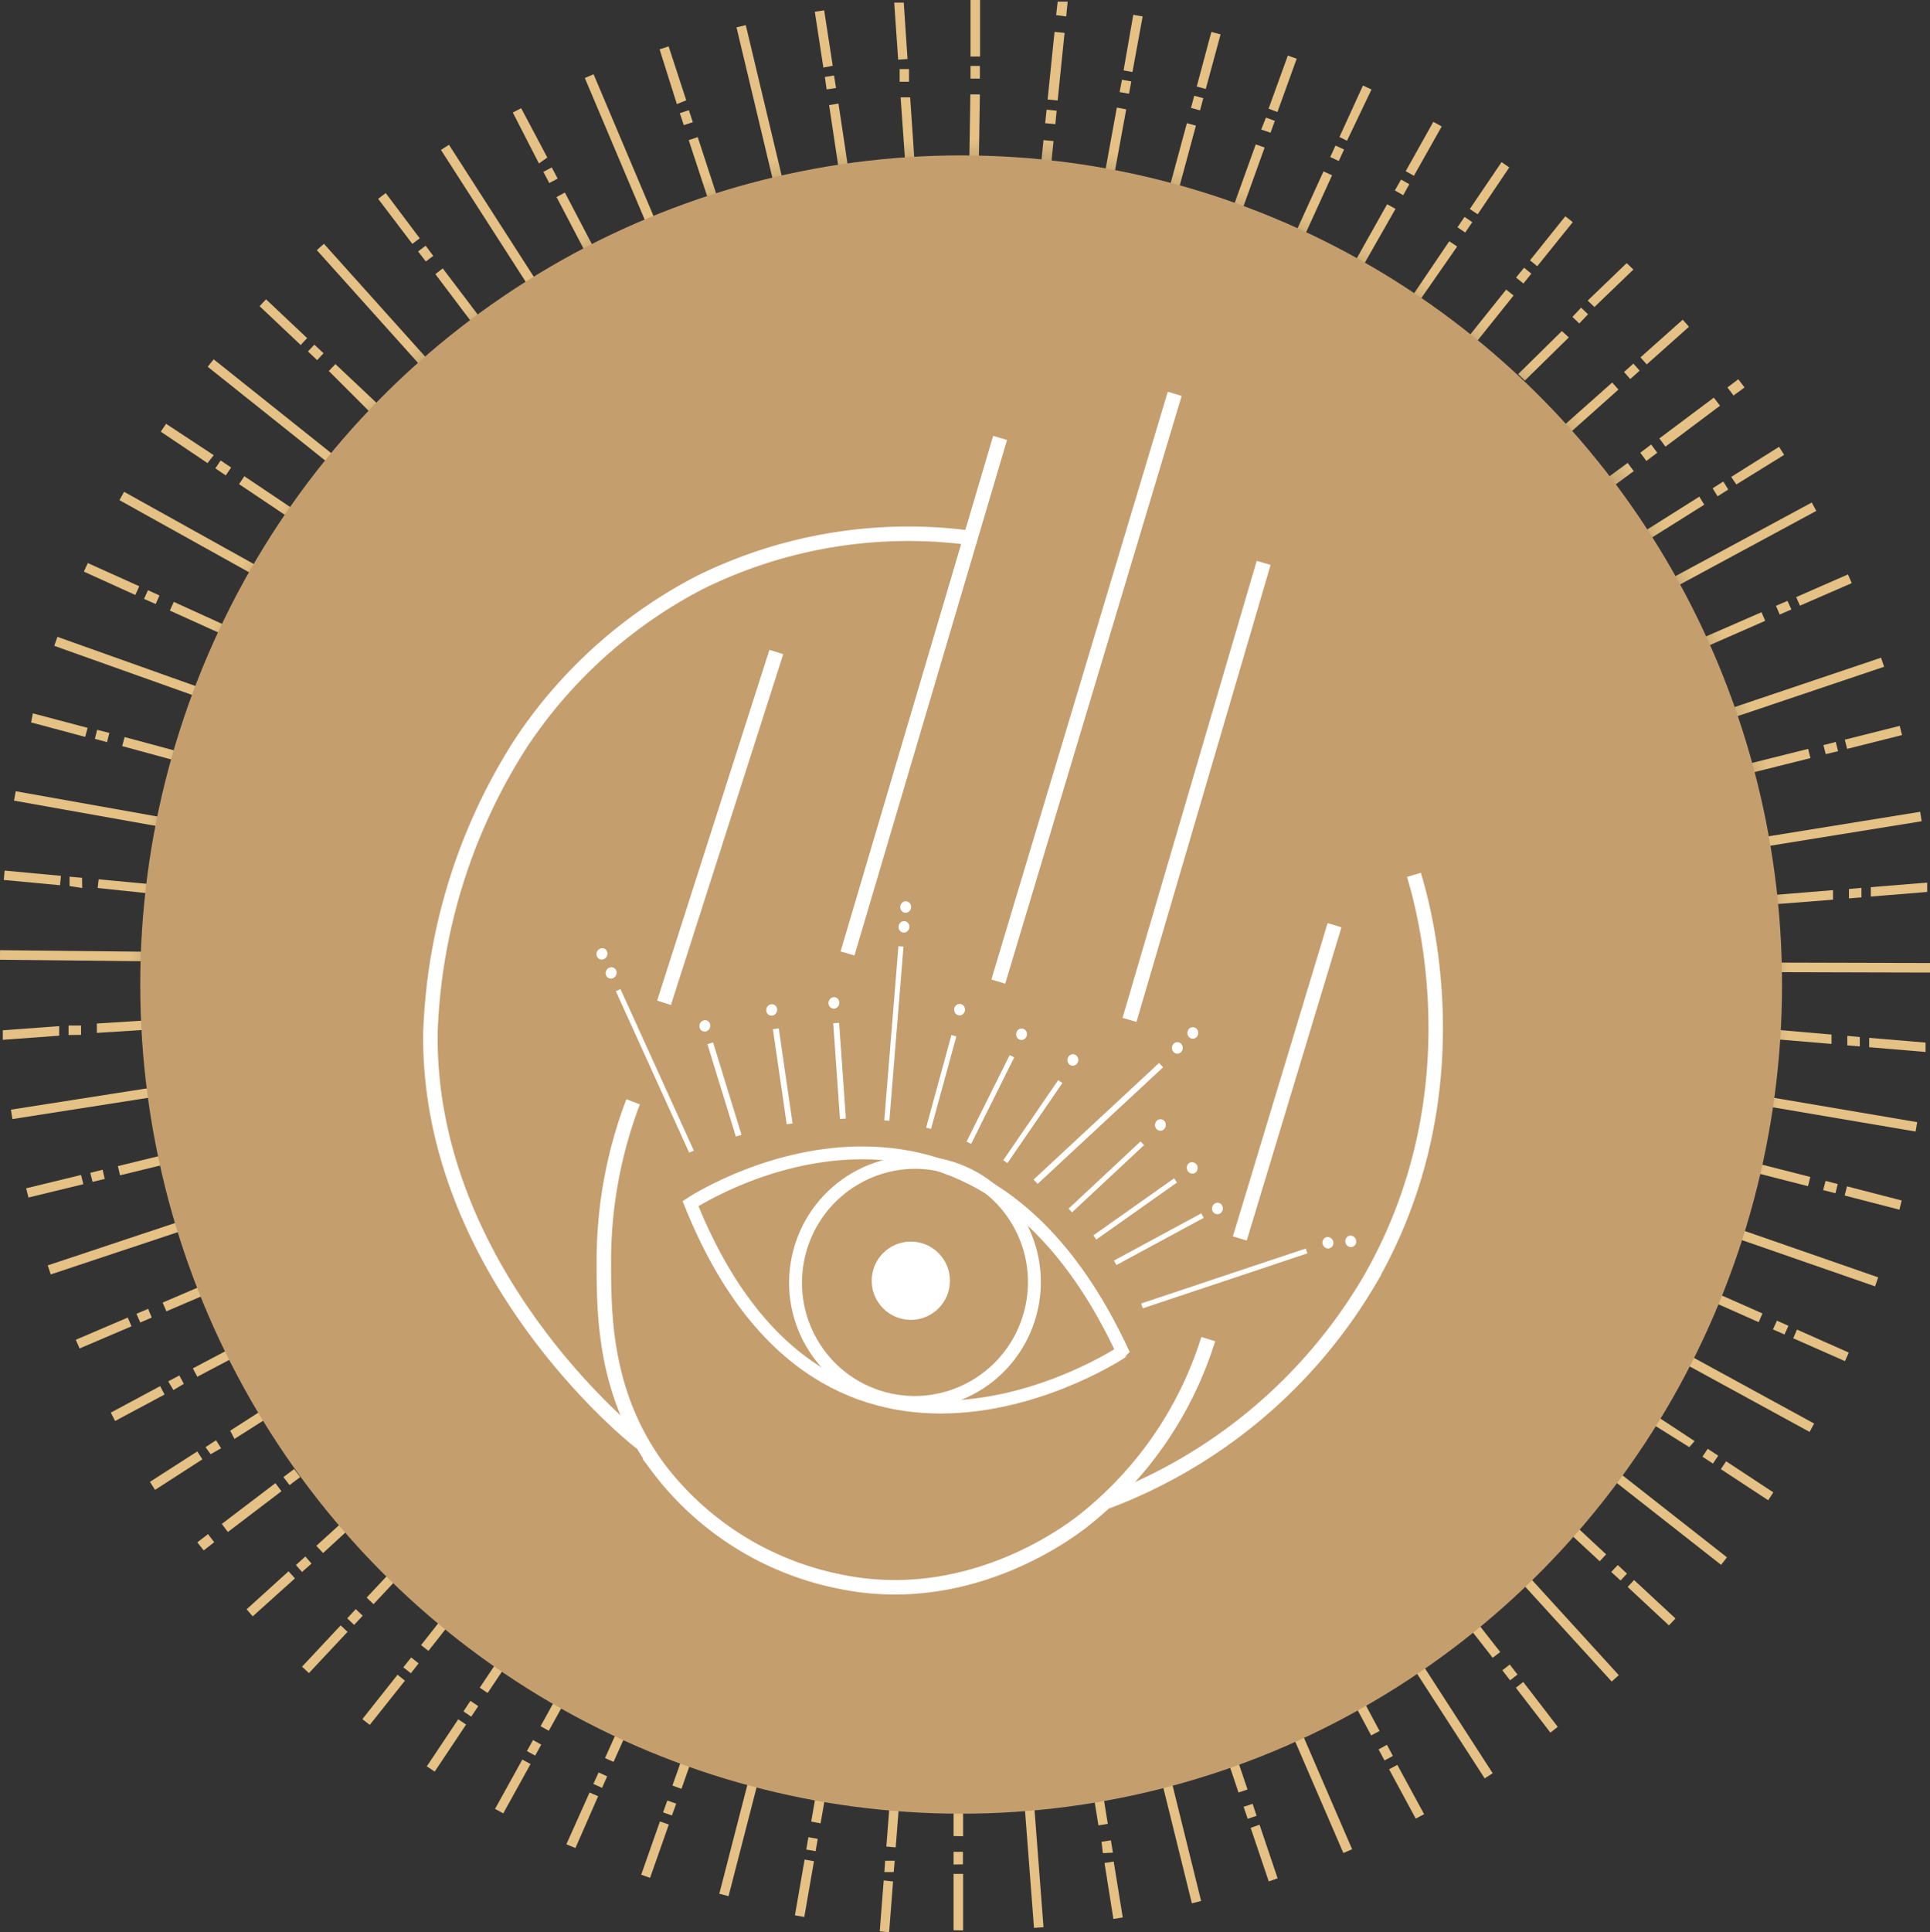 <svg xmlns="http://www.w3.org/2000/svg" xmlns:xlink="http://www.w3.org/1999/xlink" viewBox="0 0 117.39 117.5"><rect x="0" y="0" width="117.39" height="117.5" fill="#333333" stroke="none"/><defs><style>.cls-1{fill:url(#radial-gradient);}.cls-2{fill:url(#radial-gradient-2);}.cls-3{fill:url(#radial-gradient-3);}.cls-4{fill:url(#radial-gradient-4);}.cls-5{fill:url(#radial-gradient-5);}.cls-6{fill:url(#radial-gradient-6);}.cls-7{fill:url(#radial-gradient-7);}.cls-8{fill:url(#radial-gradient-8);}.cls-9{fill:url(#radial-gradient-9);}.cls-10{fill:url(#radial-gradient-10);}.cls-11{fill:url(#radial-gradient-11);}.cls-12{fill:url(#radial-gradient-12);}.cls-13{fill:url(#radial-gradient-13);}.cls-14{fill:url(#radial-gradient-14);}.cls-15{fill:url(#radial-gradient-15);}.cls-16{fill:url(#radial-gradient-16);}.cls-17{fill:url(#radial-gradient-17);}.cls-18{fill:url(#radial-gradient-18);}.cls-19{fill:url(#radial-gradient-19);}.cls-20{fill:url(#radial-gradient-20);}.cls-21{fill:url(#radial-gradient-21);}.cls-22{fill:url(#radial-gradient-22);}.cls-23{fill:url(#radial-gradient-23);}.cls-24{fill:url(#radial-gradient-24);}.cls-25{fill:url(#radial-gradient-25);}.cls-26{fill:url(#radial-gradient-26);}.cls-27{fill:url(#radial-gradient-27);}.cls-28{fill:url(#radial-gradient-28);}.cls-29{fill:url(#radial-gradient-29);}.cls-30{fill:url(#radial-gradient-30);}.cls-31{fill:url(#radial-gradient-31);}.cls-32{fill:url(#radial-gradient-32);}.cls-33{fill:url(#radial-gradient-33);}.cls-34{fill:url(#radial-gradient-34);}.cls-35{fill:url(#radial-gradient-35);}.cls-36{fill:url(#radial-gradient-36);}.cls-37{fill:url(#radial-gradient-37);}.cls-38{fill:url(#radial-gradient-38);}.cls-39{fill:url(#radial-gradient-39);}.cls-40{fill:url(#radial-gradient-40);}.cls-41{fill:url(#radial-gradient-41);}.cls-42{fill:url(#radial-gradient-42);}.cls-43{fill:url(#radial-gradient-43);}.cls-44{fill:url(#radial-gradient-44);}.cls-45{fill:url(#radial-gradient-45);}.cls-46{fill:url(#radial-gradient-46);}.cls-47{fill:url(#radial-gradient-47);}.cls-48{fill:url(#radial-gradient-48);}.cls-49{fill:url(#radial-gradient-49);}.cls-50{fill:url(#radial-gradient-50);}.cls-51{fill:url(#radial-gradient-51);}.cls-52{fill:url(#radial-gradient-52);}.cls-53{fill:url(#radial-gradient-53);}.cls-54{fill:url(#radial-gradient-54);}.cls-55{fill:url(#radial-gradient-55);}.cls-56{fill:url(#radial-gradient-56);}.cls-57{fill:url(#radial-gradient-57);}.cls-58{fill:url(#radial-gradient-58);}.cls-59{fill:url(#radial-gradient-59);}.cls-60{fill:url(#radial-gradient-60);}.cls-61{fill:url(#radial-gradient-61);}.cls-62{fill:url(#radial-gradient-62);}.cls-63{fill:url(#radial-gradient-63);}.cls-64{fill:url(#radial-gradient-64);}.cls-65{fill:url(#radial-gradient-65);}.cls-66{fill:url(#radial-gradient-66);}.cls-67{fill:url(#radial-gradient-67);}.cls-68{fill:url(#radial-gradient-68);}.cls-69{fill:url(#radial-gradient-69);}.cls-70{fill:url(#radial-gradient-70);}.cls-71{fill:url(#radial-gradient-71);}.cls-72{fill:url(#radial-gradient-72);}.cls-73{fill:url(#radial-gradient-73);}.cls-74{fill:url(#radial-gradient-74);}.cls-75{fill:url(#radial-gradient-75);}.cls-76{fill:url(#radial-gradient-76);}.cls-77{fill:#c59e6e;}.cls-78,.cls-79{fill:none;}.cls-78,.cls-79,.cls-80,.cls-81,.cls-83,.cls-84{stroke:#fff;stroke-miterlimit:10;}.cls-78{stroke-width:0.88px;}.cls-79{stroke-width:0.78px;}.cls-80,.cls-82{fill:#fff;}.cls-80,.cls-83{stroke-width:0.36px;}.cls-81{fill:#cd983f;}.cls-81,.cls-84{stroke-width:0.31px;}</style><radialGradient id="radial-gradient" cx="46.78" cy="370.65" r="20.95" gradientTransform="translate(379.69 273.79) rotate(135)" gradientUnits="userSpaceOnUse"><stop offset="0" stop-color="#141414"/><stop offset="0.16" stop-color="#171716"/><stop offset="0.3" stop-color="#22201c"/><stop offset="0.43" stop-color="#342e25"/><stop offset="0.56" stop-color="#4d4333"/><stop offset="0.69" stop-color="#6e5e44"/><stop offset="0.81" stop-color="#967f5a"/><stop offset="0.93" stop-color="#c4a673"/><stop offset="1" stop-color="#e5c185"/></radialGradient><radialGradient id="radial-gradient-2" cx="76.31" cy="35.22" r="20.95" gradientTransform="translate(36.51 -21.29) rotate(29.5)" xlink:href="#radial-gradient"/><radialGradient id="radial-gradient-3" cx="378.42" cy="279.69" r="20.95" gradientTransform="translate(544.42 -58.9) rotate(130.25)" xlink:href="#radial-gradient"/><radialGradient id="radial-gradient-4" cx="79.94" cy="38.45" r="20.95" gradientTransform="translate(36.51 -21.29) rotate(29.5)" xlink:href="#radial-gradient"/><radialGradient id="radial-gradient-5" cx="1008.65" cy="19.4" r="20.95" gradientTransform="matrix(-0.65, 0.76, -0.76, -0.65, 754.41, -703.16)" xlink:href="#radial-gradient"/><radialGradient id="radial-gradient-6" cx="82.99" cy="42.24" r="20.94" gradientTransform="translate(36.51 -21.29) rotate(29.5)" xlink:href="#radial-gradient"/><radialGradient id="radial-gradient-7" cx="1586.88" cy="-340.94" r="20.95" gradientTransform="translate(1519.57 823.79) rotate(-139.75)" xlink:href="#radial-gradient"/><radialGradient id="radial-gradient-8" cx="85.37" cy="46.47" r="20.91" gradientTransform="translate(36.51 -21.29) rotate(29.5)" xlink:href="#radial-gradient"/><radialGradient id="radial-gradient-9" cx="2099.27" cy="-792.34" r="20.95" gradientTransform="translate(2201.69 815.53) rotate(-139.74)" xlink:href="#radial-gradient"/><radialGradient id="radial-gradient-10" cx="87.02" cy="51.04" r="20.85" gradientTransform="translate(36.51 -21.29) rotate(29.5)" xlink:href="#radial-gradient"/><radialGradient id="radial-gradient-11" cx="2528.46" cy="-1321.87" r="20.95" gradientTransform="matrix(-0.76, -0.65, 0.65, -0.76, 2870.5, 692.9)" xlink:href="#radial-gradient"/><radialGradient id="radial-gradient-12" cx="87.9" cy="55.82" r="20.79" gradientTransform="translate(36.51 -21.29) rotate(29.5)" xlink:href="#radial-gradient"/><radialGradient id="radial-gradient-13" cx="2864.85" cy="-1914.25" r="20.95" gradientTransform="translate(3508.03 462.54) rotate(-139.75)" xlink:href="#radial-gradient"/><radialGradient id="radial-gradient-14" cx="87.97" cy="60.68" r="20.78" gradientTransform="translate(36.51 -21.29) rotate(29.5)" xlink:href="#radial-gradient"/><radialGradient id="radial-gradient-15" cx="3099.17" cy="-2553.98" r="20.95" gradientTransform="translate(4097.46 129.91) rotate(-139.75)" xlink:href="#radial-gradient"/><radialGradient id="radial-gradient-16" cx="87.24" cy="65.49" r="20.84" gradientTransform="translate(36.51 -21.29) rotate(29.5)" xlink:href="#radial-gradient"/><radialGradient id="radial-gradient-17" cx="3225.39" cy="-3224.83" r="20.95" gradientTransform="matrix(-0.76, -0.65, 0.65, -0.76, 4623.87, -296.68)" xlink:href="#radial-gradient"/><radialGradient id="radial-gradient-18" cx="85.73" cy="70.1" r="20.9" gradientTransform="translate(36.51 -21.29) rotate(29.5)" xlink:href="#radial-gradient"/><radialGradient id="radial-gradient-19" cx="3238.65" cy="-3906.21" r="20.95" gradientTransform="translate(5070.32 -805.24) rotate(-139.75)" xlink:href="#radial-gradient"/><radialGradient id="radial-gradient-20" cx="83.47" cy="74.41" r="20.94" gradientTransform="translate(36.51 -21.29) rotate(29.5)" xlink:href="#radial-gradient"/><radialGradient id="radial-gradient-21" cx="3139.19" cy="-4580.26" r="20.95" gradientTransform="translate(5425.5 -1381.78) rotate(-139.75)" xlink:href="#radial-gradient"/><radialGradient id="radial-gradient-22" cx="80.54" cy="78.28" r="20.95" gradientTransform="translate(36.51 -21.29) rotate(29.5)" xlink:href="#radial-gradient"/><radialGradient id="radial-gradient-23" cx="2929.42" cy="-5229.15" r="20.95" gradientTransform="matrix(-0.76, -0.65, 0.65, -0.76, 5680.16, -2011.09)" xlink:href="#radial-gradient"/><radialGradient id="radial-gradient-24" cx="77.01" cy="81.62" r="20.95" gradientTransform="translate(36.51 -21.29) rotate(29.5)" xlink:href="#radial-gradient"/><radialGradient id="radial-gradient-25" cx="2615.81" cy="-5834.45" r="20.95" gradientTransform="translate(5827.04 -2674.96) rotate(-139.75)" xlink:href="#radial-gradient"/><radialGradient id="radial-gradient-26" cx="72.97" cy="84.33" r="20.93" gradientTransform="translate(36.51 -21.29) rotate(29.5)" xlink:href="#radial-gradient"/><radialGradient id="radial-gradient-27" cx="68.55" cy="86.33" r="20.88" gradientTransform="translate(36.51 -21.29) rotate(29.5)" xlink:href="#radial-gradient"/><radialGradient id="radial-gradient-28" cx="1712.32" cy="-6850.92" r="20.95" gradientTransform="matrix(0.65, -0.76, 0.76, 0.65, 4173.79, 5820.96)" xlink:href="#radial-gradient"/><radialGradient id="radial-gradient-29" cx="63.85" cy="87.58" r="20.82" gradientTransform="translate(36.51 -21.29) rotate(29.5)" xlink:href="#radial-gradient"/><radialGradient id="radial-gradient-30" cx="61.44" cy="87.91" r="20.79" gradientTransform="translate(36.51 -21.29) rotate(29.5)" xlink:href="#radial-gradient"/><radialGradient id="radial-gradient-31" cx="59.01" cy="88.04" r="20.76" gradientTransform="translate(36.51 -21.29) rotate(29.5)" xlink:href="#radial-gradient"/><radialGradient id="radial-gradient-32" cx="56.58" cy="87.96" r="20.78" gradientTransform="translate(36.51 -21.29) rotate(29.5)" xlink:href="#radial-gradient"/><radialGradient id="radial-gradient-33" cx="54.17" cy="87.69" r="20.81" gradientTransform="translate(36.51 -21.29) rotate(29.5)" xlink:href="#radial-gradient"/><radialGradient id="radial-gradient-34" cx="51.78" cy="87.21" r="20.85" gradientTransform="translate(36.51 -21.29) rotate(29.5)" xlink:href="#radial-gradient"/><radialGradient id="radial-gradient-35" cx="49.44" cy="86.55" r="20.87" gradientTransform="translate(36.51 -21.29) rotate(29.5)" xlink:href="#radial-gradient"/><radialGradient id="radial-gradient-36" cx="-68.16" cy="99.33" r="19.48" gradientTransform="matrix(0.93, 0.53, -0.53, 0.93, 151.3, 20.17)" xlink:href="#radial-gradient"/><radialGradient id="radial-gradient-37" cx="44.97" cy="84.64" r="20.92" gradientTransform="translate(36.51 -21.29) rotate(29.5)" xlink:href="#radial-gradient"/><radialGradient id="radial-gradient-38" cx="42.87" cy="83.41" r="20.94" gradientTransform="translate(36.51 -21.29) rotate(29.5)" xlink:href="#radial-gradient"/><radialGradient id="radial-gradient-39" cx="40.88" cy="82.02" r="20.95" gradientTransform="translate(36.51 -21.29) rotate(29.5)" xlink:href="#radial-gradient"/><radialGradient id="radial-gradient-40" cx="-2151.71" cy="-7558.07" r="20.95" gradientTransform="translate(7189.1 3310.13) rotate(-49.74)" xlink:href="#radial-gradient"/><radialGradient id="radial-gradient-41" cx="37.28" cy="78.76" r="20.95" gradientTransform="translate(36.51 -21.29) rotate(29.5)" xlink:href="#radial-gradient"/><radialGradient id="radial-gradient-42" cx="-2780.1" cy="-7293.46" r="20.95" gradientTransform="matrix(0.65, -0.76, 0.76, 0.65, 7392.79, 2653.86)" xlink:href="#radial-gradient"/><radialGradient id="radial-gradient-43" cx="34.26" cy="74.95" r="20.94" gradientTransform="translate(36.51 -21.29) rotate(29.5)" xlink:href="#radial-gradient"/><radialGradient id="radial-gradient-44" cx="-3355.83" cy="-6927.8" r="20.95" gradientTransform="translate(-1883.54 7514.38) rotate(40.23)" xlink:href="#radial-gradient"/><radialGradient id="radial-gradient-45" cx="31.91" cy="70.7" r="20.9" gradientTransform="translate(36.51 -21.29) rotate(29.5)" xlink:href="#radial-gradient"/><radialGradient id="radial-gradient-46" cx="-3863.68" cy="-6472.95" r="20.95" gradientTransform="translate(-1202.24 7490.39) rotate(40.24)" xlink:href="#radial-gradient"/><radialGradient id="radial-gradient-47" cx="30.3" cy="66.12" r="20.85" gradientTransform="translate(36.51 -21.29) rotate(29.5)" xlink:href="#radial-gradient"/><radialGradient id="radial-gradient-48" cx="-4289.7" cy="-5940.28" r="20.95" gradientTransform="matrix(0.76, 0.65, -0.65, 0.76, -532.04, 7354.41)" xlink:href="#radial-gradient"/><radialGradient id="radial-gradient-49" cx="29.46" cy="61.33" r="20.79" gradientTransform="translate(36.51 -21.29) rotate(29.5)" xlink:href="#radial-gradient"/><radialGradient id="radial-gradient-50" cx="-4621.67" cy="-5344.92" r="20.95" gradientTransform="translate(106.44 7110.07) rotate(40.25)" xlink:href="#radial-gradient"/><radialGradient id="radial-gradient-51" cx="29.43" cy="56.47" r="20.78" gradientTransform="translate(36.51 -21.29) rotate(29.5)" xlink:href="#radial-gradient"/><radialGradient id="radial-gradient-52" cx="-4850.5" cy="-4702.68" r="20.95" gradientTransform="matrix(0.76, 0.65, -0.65, 0.76, 699.07, 6763.42)" xlink:href="#radial-gradient"/><radialGradient id="radial-gradient-53" cx="30.19" cy="51.67" r="20.85" gradientTransform="translate(36.51 -21.29) rotate(29.5)" xlink:href="#radial-gradient"/><radialGradient id="radial-gradient-54" cx="-4970.65" cy="-4031.45" r="20.95" gradientTransform="translate(1227.84 6325.24) rotate(40.25)" xlink:href="#radial-gradient"/><radialGradient id="radial-gradient-55" cx="31.74" cy="47.07" r="20.9" gradientTransform="translate(36.51 -21.29) rotate(29.5)" xlink:href="#radial-gradient"/><radialGradient id="radial-gradient-56" cx="-4978.34" cy="-3350.11" r="20.95" gradientTransform="matrix(0.76, 0.65, -0.65, 0.76, 1677.7, 5807.59)" xlink:href="#radial-gradient"/><radialGradient id="radial-gradient-57" cx="34.03" cy="42.78" r="20.94" gradientTransform="translate(36.51 -21.29) rotate(29.5)" xlink:href="#radial-gradient"/><radialGradient id="radial-gradient-58" cx="-4873.42" cy="-2675.81" r="20.95" gradientTransform="matrix(0.76, 0.65, -0.65, 0.76, 2037.71, 5222.54)" xlink:href="#radial-gradient"/><radialGradient id="radial-gradient-59" cx="36.99" cy="38.93" r="20.95" gradientTransform="translate(36.51 -21.29) rotate(29.5)" xlink:href="#radial-gradient"/><radialGradient id="radial-gradient-60" cx="-4658.77" cy="-2028.96" r="20.95" gradientTransform="translate(2296.42 4588.86) rotate(40.25)" xlink:href="#radial-gradient"/><radialGradient id="radial-gradient-61" cx="40.55" cy="35.62" r="20.95" gradientTransform="translate(36.51 -21.29) rotate(29.5)" xlink:href="#radial-gradient"/><radialGradient id="radial-gradient-62" cx="42.53" cy="34.2" r="20.94" gradientTransform="translate(36.51 -21.29) rotate(29.5)" xlink:href="#radial-gradient"/><radialGradient id="radial-gradient-63" cx="44.61" cy="32.94" r="20.92" gradientTransform="translate(36.51 -21.29) rotate(29.5)" xlink:href="#radial-gradient"/><radialGradient id="radial-gradient-64" cx="-58.51" cy="51.7" r="19.48" gradientTransform="matrix(0.93, 0.53, -0.53, 0.94, 143.43, 11.62)" xlink:href="#radial-gradient"/><radialGradient id="radial-gradient-65" cx="49.05" cy="30.97" r="20.88" gradientTransform="translate(36.51 -21.29) rotate(29.5)" xlink:href="#radial-gradient"/><radialGradient id="radial-gradient-66" cx="51.38" cy="30.27" r="20.85" gradientTransform="translate(36.51 -21.29) rotate(29.5)" xlink:href="#radial-gradient"/><radialGradient id="radial-gradient-67" cx="53.76" cy="29.76" r="20.82" gradientTransform="translate(36.51 -21.29) rotate(29.5)" xlink:href="#radial-gradient"/><radialGradient id="radial-gradient-68" cx="56.17" cy="29.45" r="20.79" gradientTransform="translate(36.51 -21.29) rotate(29.5)" xlink:href="#radial-gradient"/><radialGradient id="radial-gradient-69" cx="58.6" cy="29.34" r="20.75" gradientTransform="translate(36.51 -21.29) rotate(29.5)" xlink:href="#radial-gradient"/><radialGradient id="radial-gradient-70" cx="61.03" cy="29.44" r="20.78" gradientTransform="translate(36.51 -21.29) rotate(29.5)" xlink:href="#radial-gradient"/><radialGradient id="radial-gradient-71" cx="63.44" cy="29.73" r="20.82" gradientTransform="translate(36.51 -21.29) rotate(29.5)" xlink:href="#radial-gradient"/><radialGradient id="radial-gradient-72" cx="65.82" cy="30.22" r="20.85" gradientTransform="translate(36.51 -21.29) rotate(29.5)" xlink:href="#radial-gradient"/><radialGradient id="radial-gradient-73" cx="68.15" cy="30.91" r="20.88" gradientTransform="translate(36.51 -21.29) rotate(29.5)" xlink:href="#radial-gradient"/><radialGradient id="radial-gradient-74" cx="-61.52" cy="51.72" r="19.48" gradientTransform="matrix(0.94, 0.53, -0.53, 0.94, 167.84, 25.27)" xlink:href="#radial-gradient"/><radialGradient id="radial-gradient-75" cx="72.61" cy="32.86" r="20.92" gradientTransform="translate(36.51 -21.29) rotate(29.5)" xlink:href="#radial-gradient"/><radialGradient id="radial-gradient-76" cx="53.43" cy="673.21" r="20.79" gradientTransform="matrix(0.98, 0.18, -0.16, 0.88, 113.49, -514.06)" xlink:href="#radial-gradient"/></defs><title>next-btn</title><g id="Layer_2" data-name="Layer 2"><g id="หน้า7-เพศ_" data-name="หน้า7-เพศ?"><rect class="cls-1" x="55.17" y="44.47" width="58.69" height="0.58" transform="translate(-11.12 45.51) rotate(-28.36)"/><path class="cls-2" d="M58.81,59l-.23-.53,3.52-1.54.23.53ZM63.2,57,63,56.51l.71-.31.23.53Zm1.24-.54L64.21,56l3.51-1.54L68,55Zm4.39-1.92-.23-.53.7-.31.23.53ZM70.06,54l-.23-.53L73.35,52l.23.52Zm4.4-1.92-.23-.53.7-.31.23.53Zm1.23-.54-.23-.53L79,49.52l.23.53Zm4.39-1.92-.23-.53.71-.3.23.52Zm1.23-.54-.23-.52,3.52-1.54.23.53Zm4.4-1.92-.23-.52.7-.31.23.53Zm1.23-.53-.23-.53,3.51-1.54.24.53Zm4.39-1.93-.23-.52.71-.31.23.53Zm1.24-.53-.24-.53,3.52-1.54.23.53ZM97,42.29l-.23-.53.7-.31.23.53Zm1.23-.54L98,41.22l3.52-1.53.23.52Zm4.4-1.92-.23-.53.7-.31.23.53Zm1.23-.54-.23-.53,3.51-1.53.23.52Zm4.39-1.92-.23-.53.7-.3.24.52Zm1.23-.54-.23-.52,3.15-1.38.23.53Z"/><rect class="cls-3" x="57.12" y="48.92" width="58.69" height="0.58" transform="matrix(0.95, -0.32, 0.32, 0.95, -11.26, 30.58)"/><path class="cls-4" d="M58.76,59l-.14-.56,3.73-.93.14.56Zm4.66-1.17-.14-.56.74-.18.14.56Zm1.3-.32-.14-.56L68.3,56l.14.56Zm4.65-1.17-.14-.56.74-.19.15.56Zm1.3-.33-.14-.56,3.72-.93.14.55Zm4.66-1.17-.14-.56.74-.18.14.55Zm1.3-.33-.14-.55L80.21,53l.14.56Zm4.65-1.17-.14-.55.74-.19.14.56Zm1.3-.32-.14-.56,3.72-.94.14.56Zm4.65-1.17-.14-.56.75-.19.14.56Zm1.31-.33-.14-.56L92.12,50l.14.56Zm4.65-1.17-.14-.56.74-.18.14.55Zm1.3-.33-.14-.55,3.72-.94.14.56Zm4.65-1.16L99,48.27l.75-.19.14.56Zm1.31-.33-.14-.56L104,47l.14.55Zm4.65-1.17-.14-.56.74-.19.14.56Zm1.3-.33-.14-.56,3.72-.93.14.56Zm4.65-1.17-.14-.55.75-.19.14.56Zm1.3-.32-.14-.56,3.34-.84.14.56Z"/><rect class="cls-5" x="58.3" y="53.63" width="58.69" height="0.58" transform="matrix(0.99, -0.16, 0.16, 0.99, -7.61, 14.99)"/><path class="cls-6" d="M58.72,59l0-.57,3.83-.31,0,.57Zm4.78-.39,0-.57.77-.06,0,.57Zm1.34-.1,0-.58,3.83-.31,0,.58Zm4.78-.39-.05-.57.77-.06,0,.57ZM71,58l0-.57,3.83-.31,0,.57Zm4.78-.38,0-.58.77-.06,0,.58Zm1.34-.11,0-.57,3.83-.31,0,.57Zm4.78-.39,0-.57.77-.06,0,.57ZM83.2,57l0-.58L87,56.12l0,.58ZM88,56.62l0-.57L88.7,56l0,.57Zm1.34-.11,0-.57,3.82-.31,0,.58Zm4.78-.38,0-.58.77-.06,0,.58ZM95.44,56l0-.57,3.82-.31.05.57Zm4.78-.38,0-.58.77-.06,0,.57Zm1.34-.11,0-.58,3.82-.3,0,.57Zm4.78-.39,0-.57.77-.06,0,.57Zm1.33-.11,0-.57,3.82-.31,0,.58Zm4.79-.38,0-.57.76-.07,0,.58Zm1.33-.11,0-.57,3.43-.28,0,.57Z"/><rect class="cls-7" x="87.75" y="29.42" width="0.58" height="58.69" transform="translate(29.05 146.66) rotate(-89.85)"/><path class="cls-8" d="M58.67,59l0-.57,3.82.32,0,.58Zm4.78.41,0-.58.76.07-.05.57Zm1.34.11,0-.57,3.82.33,0,.57Zm4.78.41.05-.57.76.06,0,.58ZM70.9,60l0-.58,3.83.33,0,.57Zm4.78.41,0-.58.77.07,0,.57Zm1.34.11,0-.57,3.82.32,0,.58ZM81.8,61l0-.57.76.06,0,.57Zm1.34.11,0-.57,3.82.33L87,61.4Zm4.78.41,0-.57.76.06,0,.58Zm1.34.12,0-.58,3.83.33,0,.57ZM94,62l0-.58.77.07,0,.57Zm1.34.11,0-.57,3.83.32,0,.58Zm4.78.41,0-.57L101,62l0,.57Zm1.34.11.05-.57,3.82.33,0,.57Zm4.78.41,0-.57.76.06,0,.58Zm1.34.12,0-.58,3.82.33,0,.57Zm4.78.41,0-.58.76.07,0,.57Zm1.33.11,0-.57,3.43.29,0,.57Z"/><rect class="cls-9" x="87.34" y="34.26" width="0.58" height="58.69" transform="translate(10.25 139.35) rotate(-80.36)"/><path class="cls-10" d="M58.62,59l.15-.56,3.71,1-.14.55Zm4.65,1.19.14-.55.75.19-.15.55Zm1.3.34.14-.56,3.72,1-.14.56Zm4.65,1.19.14-.56.74.19-.14.56Zm1.3.33.14-.55,3.72,1-.15.56Zm4.64,1.19.15-.55.74.19-.14.56Zm1.3.34.15-.56,3.71.95-.14.56Zm4.65,1.19.14-.56.75.19-.15.56Zm1.3.33.14-.55,3.72,1-.14.56Zm4.65,1.2.14-.56.74.19-.14.56Zm1.3.33L88.5,66l3.72,1-.15.55ZM93,67.79l.15-.56.74.19-.14.56Zm1.3.34.15-.56,3.71,1-.14.56ZM99,69.32l.14-.56.75.19-.15.56Zm1.3.33.14-.56,3.72,1-.14.55Zm4.65,1.19.14-.55.74.19-.14.55Zm1.3.34.14-.56,3.72.95-.14.56Zm4.64,1.19.15-.56.74.19-.14.56Zm1.31.33.14-.56,3.33.86-.14.56Z"/><rect class="cls-11" x="86.13" y="38.97" width="0.58" height="58.69" transform="translate(-6.46 127.55) rotate(-70.85)"/><path class="cls-12" d="M58.58,59l.23-.53L62.32,60l-.23.53ZM63,60.9l.24-.53.7.31-.23.53Zm1.23.54.23-.52,3.51,1.55L67.7,63Zm4.39,1.94.23-.52.7.31-.23.52Zm1.23.55L70,63.4,73.55,65l-.24.52Zm4.38,1.94.23-.53.71.31-.24.53Zm1.23.54.23-.52,3.51,1.55-.23.53Zm4.38,2,.24-.53.7.31-.23.53ZM81,68.9l.24-.53,3.5,1.56-.23.52Zm4.39,1.94.23-.52.7.31-.23.52Zm1.23.55.23-.53,3.51,1.55-.24.53ZM91,73.33l.23-.53.71.31-.24.53Zm1.23.54.23-.52L96,74.9l-.23.53Zm4.39,1.94.23-.52.7.31-.23.52Zm1.22.55.24-.53,3.51,1.56-.24.52Zm4.39,1.94.23-.53.7.31-.23.53Zm1.23.54.23-.52,3.51,1.55-.23.53Zm4.38,2,.24-.53.7.31-.24.53Zm1.23.54.23-.53,3.15,1.4-.23.52Z"/><rect class="cls-13" x="84.16" y="43.41" width="0.58" height="58.69" transform="translate(-19.88 112) rotate(-61.36)"/><path class="cls-14" d="M107.55,91.23l-2.88-1.89.32-.48,2.87,1.89ZM104.19,89l-.64-.42.32-.48.64.42Zm-1.44-1L99.55,86l.31-.48,3.21,2.11Zm-3.68-2.43-.64-.42.31-.48.64.42Zm-1.44-1-3.21-2.11.32-.48,3.2,2.11Zm-3.69-2.43-.64-.42.32-.48.64.42Zm-1.44-1L89.3,79.2l.31-.48,3.21,2.11Zm-3.69-2.42-.64-.43.32-.48.64.42Zm-1.44-1-3.2-2.12.32-.48,3.2,2.11Zm-3.68-2.43-.64-.42.31-.49L84,75Zm-1.44-1L79,72.45l.32-.48,3.2,2.11Zm-3.69-2.43-.64-.42.32-.48.64.42Zm-1.44-.95-3.2-2.11.31-.48,3.21,2.11Zm-3.68-2.43-.65-.42.32-.48.64.42ZM72,67.8l-3.2-2.11.32-.48,3.2,2.11Zm-3.68-2.43L67.67,65l.31-.48.64.42Zm-1.44-1-3.21-2.11.32-.48,3.2,2.11ZM63.18,62l-.64-.42.32-.48.64.42Zm-1.44-1-3.2-2.11.31-.48,3.21,2.11Z"/><rect class="cls-15" x="81.49" y="47.47" width="0.58" height="58.69" transform="translate(-29.14 93.71) rotate(-51.87)"/><path class="cls-16" d="M101.51,98.84,99,96.5l.39-.42,2.52,2.34Zm-2.94-2.73L98,95.59l.4-.42.56.52ZM97.3,94.94l-2.81-2.61.39-.43,2.81,2.62Zm-3.23-3-.57-.52.4-.42.56.52ZM92.8,90.76,90,88.15l.39-.42,2.81,2.61Zm-3.23-3L89,87.23l.39-.42.56.52ZM88.3,86.58,85.49,84l.39-.42,2.81,2.61Zm-3.23-3-.56-.52.39-.43.56.53ZM83.8,82.4,81,79.79l.39-.42L84.2,82Zm-3.23-3L80,78.88l.39-.42L81,79Zm-1.26-1.17-2.82-2.62.4-.42L79.7,77.8Zm-3.24-3-.56-.52.39-.42.56.52Zm-1.26-1.17L72,71.44l.4-.42,2.81,2.61Zm-3.24-3L71,70.52l.39-.42.56.52Zm-1.26-1.18L67.5,67.26l.39-.42,2.81,2.61Zm-3.24-3-.56-.52.39-.43.57.53Zm-1.26-1.18L63,63.08l.39-.42,2.81,2.61Zm-3.23-3L62,62.17l.39-.42.57.52Zm-1.27-1.18L58.5,58.9l.39-.42,2.81,2.61Z"/><rect class="cls-17" x="78.18" y="51.03" width="0.58" height="58.69" transform="translate(-33.67 73.88) rotate(-42.37)"/><path class="cls-18" d="M94.3,105.36l-2.1-2.73.45-.35,2.1,2.73Zm-2.45-3.18-.47-.61.45-.35.47.61Zm-1.06-1.37-2.34-3,.45-.35,2.35,3ZM88.1,97.32l-.47-.61.45-.35.47.6ZM87,96l-2.34-3,.46-.35,2.34,3Zm-2.69-3.5-.47-.61.46-.35.47.61Zm-1-1.37-2.35-3,.46-.36,2.34,3Zm-2.7-3.49L80.13,87l.46-.35.47.61Zm-1-1.37-2.34-3,.45-.35,2.34,3Zm-2.7-3.49-.46-.61.45-.35.47.61Zm-1-1.37-2.34-3,.45-.35,2.35,3Zm-2.69-3.5-.47-.6.45-.36.47.61ZM72.05,76.5l-2.34-3,.46-.35,2.34,3ZM69.36,73l-.47-.61.46-.35.46.61ZM68.3,71.63l-2.34-3,.46-.35,2.34,3Zm-2.69-3.49-.47-.61.46-.35.47.61Zm-1-1.37-2.35-3,.46-.35,2.34,3Zm-2.7-3.49-.47-.61.46-.35.47.6Zm-1-1.37-2.34-3,.45-.35,2.34,3Z"/><rect class="cls-19" x="74.34" y="53.99" width="0.58" height="58.69" transform="translate(-33.29 53.85) rotate(-32.87)"/><path class="cls-20" d="M86.11,110.59l-1.62-3,.5-.27,1.63,3Zm-1.9-3.54-.36-.67.51-.28.36.68Zm-.81-1.52-1.81-3.38.51-.28,1.81,3.39Zm-2.08-3.89L81,101l.51-.27.36.68Zm-.81-1.53L78.7,96.73l.51-.27L81,99.84Zm-2.08-3.89-.36-.67.5-.27.36.67Zm-.82-1.52L75.8,91.32l.51-.28,1.81,3.39Zm-2.08-3.89-.36-.68.51-.27.36.68Zm-.81-1.52L72.91,85.9l.51-.27L75.23,89Zm-2.08-3.9-.36-.67.51-.27.36.67Zm-.81-1.52L70,80.49l.5-.27,1.81,3.38ZM69.75,80l-.37-.68.51-.27.36.68Zm-.82-1.52-1.81-3.39.51-.27,1.81,3.39Zm-2.08-3.9-.36-.67.51-.27.36.67ZM66,73l-1.81-3.38.51-.27,1.8,3.38ZM64,69.15l-.36-.68.5-.27.36.68Zm-.82-1.52-1.81-3.39.51-.27,1.81,3.39Zm-2.08-3.89-.36-.68.51-.27.36.67Zm-.81-1.53-1.81-3.38.51-.27,1.81,3.38Z"/><rect class="cls-21" x="70.05" y="56.28" width="0.58" height="58.69" transform="translate(-28.2 34.93) rotate(-23.37)"/><path class="cls-22" d="M77.17,114.41l-1.1-3.26.54-.19,1.1,3.26Zm-1.28-3.81-.25-.73.55-.18.24.73ZM75.33,109l-1.22-3.63.54-.19,1.23,3.64Zm-1.41-4.18-.24-.72.55-.19.24.73Zm-.55-1.63-1.22-3.64.54-.18L73.92,103ZM72,99l-.24-.72.54-.19.25.73Zm-.55-1.63-1.22-3.64.54-.18L72,97.14ZM70,93.15l-.24-.73.54-.18.25.72Zm-.55-1.64-1.22-3.64.54-.18L70,91.33ZM68,87.33l-.24-.73.54-.18.25.72Zm-.55-1.64-1.23-3.63.55-.19L68,85.51Zm-1.41-4.18-.24-.73.54-.18.25.73Zm-.55-1.64L64.3,76.24l.55-.19,1.23,3.64Zm-1.41-4.18L63.88,75l.54-.19.25.73Zm-.55-1.63-1.23-3.64.55-.18,1.22,3.63Zm-1.41-4.18-.25-.73.55-.19.24.73Zm-.55-1.64L60.38,64.6l.55-.18,1.22,3.63ZM60.2,64.06,60,63.33l.55-.18.24.72Zm-.55-1.64-1.23-3.64L59,58.6l1.22,3.64Z"/><rect class="cls-23" x="65.44" y="57.84" width="0.58" height="58.69" transform="translate(-18.99 18.31) rotate(-13.88)"/><path class="cls-24" d="M67.72,116.69l-.54-3.4.56-.09.55,3.4Zm-.64-4L67,112l.57-.09.12.75ZM66.81,111l-.61-3.79.57-.09.61,3.79Zm-.7-4.36-.12-.75.57-.09.12.75Zm-.27-1.7-.61-3.79.57-.09.6,3.79Zm-.7-4.36L65,99.84l.57-.09.12.76Zm-.28-1.7-.61-3.79.57-.09.61,3.79Zm-.7-4.36L64,93.78l.57-.09.12.76Zm-.27-1.7-.61-3.79.57-.09.61,3.78Zm-.7-4.36-.12-.76.57-.09.12.76Zm-.28-1.71L62.31,83l.56-.1.61,3.79Zm-.7-4.35-.12-.76.57-.09.12.76Zm-.27-1.71-.61-3.79.57-.09.61,3.79Zm-.7-4.35-.12-.76.57-.09.12.75ZM61,74.65l-.61-3.79.57-.09.61,3.79Zm-.7-4.36-.12-.75.56-.1.12.76ZM60,68.59l-.61-3.79.57-.09.61,3.79Zm-.7-4.36-.12-.76.57-.09.12.76ZM59,62.53l-.61-3.79.57-.09.61,3.79Z"/><rect class="cls-25" x="60.65" y="58.61" width="0.58" height="58.69" transform="translate(-6.54 4.91) rotate(-4.38)"/><path class="cls-26" d="M58,117.38l0-3.43h.58l0,3.44Zm0-4v-.77h.57v.76Zm0-1.73,0-3.83h.58l0,3.84Zm0-4.41v-.77h.57v.76Zm0-1.73,0-3.83h.57l0,3.84Zm0-4.41v-.77h.57v.76Zm0-1.73,0-3.83h.57l0,3.84Zm0-4.41v-.77h.57V95Zm0-1.73,0-3.83h.57l0,3.84Zm0-4.41V88h.57v.77Zm0-1.72,0-3.84h.57l0,3.84Zm0-4.42v-.76h.57v.77Zm0-1.72,0-3.84h.57l0,3.84Zm0-4.42v-.76h.57v.77Zm0-1.72,0-3.84h.57l0,3.84Zm0-4.42v-.76h.57v.77Zm0-1.72,0-3.84h.57l0,3.84Zm0-4.42v-.76H59v.77Zm0-1.72,0-3.84H59l0,3.84Z"/><path class="cls-27" d="M48.35,116.47l.59-3.39.57.1-.59,3.39Zm.69-4,.13-.75.57.1-.13.75Zm.3-1.7L50,107l.57.1-.66,3.78Zm.75-4.34.13-.76.57.1-.13.75Zm.3-1.71.66-3.78.56.1L51,104.86Zm.75-4.34.14-.76.56.1-.13.76Zm.3-1.7.66-3.78.57.09L52,98.81Zm.76-4.35.13-.76.57.1-.14.76Zm.29-1.7.66-3.78.57.1-.66,3.78Zm.76-4.35.13-.76.57.1-.13.76Zm.29-1.7.66-3.78.57.1-.66,3.78Zm.76-4.35.13-.76.57.1-.13.76Zm.3-1.7.65-3.78.57.1-.66,3.78Zm.75-4.35.13-.75.57.09-.13.76Zm.3-1.7.66-3.78.56.1-.65,3.78Zm.76-4.35.13-.75.56.1-.13.75Zm.29-1.7.66-3.78.57.1-.66,3.78Zm.76-4.35.13-.75.57.1-.14.75Zm.29-1.7.66-3.78.57.1-.66,3.78Z"/><rect class="cls-28" x="21.94" y="86.8" width="58.69" height="0.58" transform="matrix(0.25, -0.97, 0.97, 0.25, -45.93, 114.74)"/><path class="cls-29" d="M39,114l1.14-3.24.54.19-1.14,3.24Zm1.33-3.79.26-.72.54.19-.26.72Zm.57-1.63,1.28-3.62.54.2-1.27,3.62Zm1.47-4.16.25-.72.54.19-.25.72Zm.57-1.63,1.27-3.62.55.19L43.44,103Zm1.46-4.16.26-.72.54.19-.25.72ZM44.94,97l1.27-3.62.54.19-1.27,3.62Zm1.46-4.16.25-.73.55.19-.26.73ZM47,91.18l1.27-3.62.55.19-1.28,3.62ZM48.43,87l.26-.72.54.19-.25.73ZM49,85.39l1.27-3.62.54.19-1.27,3.62Zm1.46-4.17.25-.72.55.19-.26.72ZM51,79.59,52.32,76l.54.19-1.27,3.62Zm1.47-4.16.25-.72.54.19-.25.72Zm.57-1.63,1.27-3.62.54.19L53.62,74Zm1.46-4.16.26-.73.54.2-.25.72ZM55.11,68l1.28-3.62.54.19L55.66,68.2Zm1.47-4.16.25-.73.55.19-.26.73Zm.57-1.63,1.27-3.62.55.19-1.28,3.62Z"/><path class="cls-30" d="M34.45,112.15,35.86,109l.52.23L35,112.38Zm1.64-3.67.32-.7.52.24-.31.7Zm.71-1.57,1.57-3.51.52.24-1.57,3.5Zm1.8-4,.31-.7.53.23-.31.7Zm.71-1.58,1.56-3.5.53.24-1.57,3.5Zm1.8-4,.31-.7.53.23-.32.7Zm.7-1.58,1.57-3.5.53.23-1.57,3.51Zm1.81-4,.31-.7.53.24-.32.7Zm.7-1.57,1.57-3.51.53.24-1.57,3.5Zm1.81-4,.31-.7.52.23-.31.7Zm.7-1.58L48.4,81l.52.24-1.56,3.5Zm1.8-4,.32-.7.52.24-.31.7Zm.71-1.57,1.57-3.5.52.23-1.57,3.5Zm1.8-4,.32-.7.52.24-.31.7Zm.71-1.58,1.56-3.5.53.24-1.57,3.5Zm1.8-4,.31-.7.53.23-.31.7Zm.71-1.58,1.56-3.5.53.23-1.57,3.51Zm1.8-4,.31-.7.53.24-.32.7Zm.7-1.57,1.57-3.51.53.24-1.57,3.5Z"/><path class="cls-31" d="M30.11,110l1.66-3,.5.27-1.66,3Zm1.94-3.52.37-.67.5.28-.37.67Zm.83-1.51,1.85-3.36.51.28-1.86,3.36ZM35,101.06l.37-.67.51.28-.38.67Zm.83-1.51,1.86-3.36.5.28-1.85,3.36ZM38,95.69l.38-.67.5.27-.37.68Zm.84-1.51,1.85-3.37.5.28-1.85,3.36Zm2.13-3.87.37-.67.5.28-.37.67Zm.83-1.51,1.85-3.36.51.28-1.85,3.36Zm2.13-3.87.37-.67.51.28-.37.67Zm.84-1.51,1.85-3.36.5.28L45.24,83.7Zm2.13-3.86.37-.68.5.28-.37.67ZM47.7,78l1.85-3.36.51.28L48.2,78.32Zm2.13-3.86.37-.67.5.28-.37.67Zm.83-1.51,1.86-3.36.5.28L51.17,73Zm2.13-3.87.37-.67.51.28-.37.67Zm.84-1.51,1.85-3.36.5.28-1.85,3.36Zm2.13-3.86.37-.68.5.28-.37.67Zm.83-1.52,1.85-3.36.51.28-1.86,3.36Z"/><path class="cls-32" d="M26.44,107.73l-.48-.32,1.91-2.86.48.32Zm2.22-3.34-.47-.32.42-.64.48.32Zm1-1.44-.48-.32,2.13-3.19.48.32Zm2.44-3.67L31.58,99l.43-.64.48.32Zm1-1.44-.48-.32,2.12-3.2.48.32Zm2.44-3.68L35,93.85l.43-.64.48.31Zm1-1.43-.48-.32,2.12-3.2.48.32Zm2.44-3.68-.48-.32.43-.64.48.32Zm1-1.44-.48-.32,2.12-3.19.48.32Zm2.44-3.67-.48-.32.43-.64.47.32Zm1-1.44-.48-.32L44.86,79l.48.31Zm2.44-3.68-.48-.31.42-.64.48.32Zm1-1.43-.48-.32,2.13-3.2.48.32Zm2.45-3.68-.48-.32.42-.64.48.32ZM50,72.27,49.53,72l2.13-3.19.48.32Zm2.45-3.67L52,68.28l.42-.64.48.32Zm.95-1.44-.48-.32,2.13-3.19.48.31Zm2.44-3.67-.48-.32.43-.64.48.32Zm1-1.44-.48-.32,2.12-3.2.48.32Z"/><path class="cls-33" d="M22.49,104.89l-.45-.35,2.14-2.7.45.36Zm2.5-3.14-.46-.36.48-.6.45.36Zm1.07-1.36-.45-.35L28,97l.45.35Zm2.74-3.46-.46-.35.48-.61.45.36Zm1.07-1.35-.45-.36,2.38-3,.45.36Zm2.74-3.46-.46-.36.48-.6.45.36Zm1.07-1.36-.45-.35,2.38-3,.45.36Zm2.74-3.46L36,87l.48-.6.45.35ZM37.49,86,37,85.59l2.38-3,.45.36Zm2.74-3.46-.46-.36.48-.6.45.36Zm1.07-1.35-.45-.36,2.38-3,.45.36ZM44,77.68l-.46-.36.48-.6.45.35Zm1.07-1.36L44.66,76,47,73l.45.35Zm2.74-3.46-.45-.36.47-.6.45.36Zm1.07-1.35-.45-.36,2.38-3,.45.36Zm2.74-3.46-.45-.36.47-.6.45.36Zm1.07-1.36-.45-.35,2.38-3,.45.36Zm2.74-3.46L55,62.88l.47-.61.45.36Zm1.07-1.35-.45-.36,2.38-3,.45.36Z"/><path class="cls-34" d="M18.79,101.74l-.42-.39,2.35-2.51.42.39Zm2.75-2.93-.42-.4.52-.56.42.4Zm1.18-1.26-.42-.4,2.62-2.8.42.4Zm3-3.22-.42-.4.53-.56.42.4Zm1.18-1.26-.42-.4,2.62-2.8.42.39Zm3-3.23-.42-.39.52-.56.42.39Zm1.18-1.26-.42-.39,2.62-2.8.42.39Zm3-3.22L33.7,85l.53-.56.42.39ZM35.3,84.1l-.42-.39,2.63-2.8.42.39Zm3-3.22-.42-.39.52-.56.42.39Zm1.18-1.26-.42-.39,2.62-2.81.42.4Zm3-3.22-.42-.4.53-.56.42.4Zm1.18-1.26-.42-.4,2.63-2.8.42.4Zm3-3.22-.42-.4.52-.56.43.4Zm1.18-1.27-.42-.39,2.62-2.8.42.39Zm3-3.22L50.49,67l.52-.56.42.39Zm1.18-1.26-.42-.39L54.29,63l.42.39Zm3-3.22-.42-.39.53-.56.42.39Zm1.18-1.26-.42-.39,2.62-2.8.42.39Z"/><path class="cls-35" d="M15.37,98.29,15,97.86l2.55-2.31.39.43Zm3-2.7L18,95.17l.57-.52.38.43Zm1.28-1.15L19.24,94l2.84-2.58.39.43Zm3.28-3-.39-.43.57-.52.38.43Zm1.28-1.16-.39-.43,2.84-2.57.39.42Zm3.27-3-.39-.43.57-.52.39.43Zm1.28-1.16-.39-.43,2.85-2.57.38.42Zm3.27-3-.39-.43.57-.52.39.43Zm1.28-1.16-.39-.43,2.85-2.57.39.42Zm3.27-3-.38-.43.57-.51.38.42ZM37.83,78l-.38-.43L40.29,75l.39.42Zm3.27-3-.38-.43.57-.51.38.42Zm1.29-1.16L42,73.41l2.84-2.57.39.42Zm3.27-3-.39-.43.57-.51.39.42Zm1.28-1.16-.39-.43,2.85-2.57.38.42Zm3.27-3-.39-.43.57-.51.39.42Zm1.28-1.16-.39-.43L54,62.6l.39.43Zm3.27-3-.38-.43.56-.51.39.42ZM56,61.48l-.38-.43,2.84-2.57.39.43Z"/><path class="cls-36" d="M12.39,94.28,12,93.79l.65-.5.38.49Zm1.47-1.12-.37-.49,3.26-2.48.37.49Zm3.75-2.85-.37-.49.65-.49.37.49Zm1.47-1.11-.38-.49L22,86.23l.38.48Zm3.75-2.86-.38-.49.66-.49.37.49Zm1.47-1.11-.38-.49,3.26-2.48.38.49Zm3.75-2.86-.38-.49.65-.49.38.49Zm1.46-1.11-.37-.49,3.26-2.48.37.49Zm3.75-2.85-.37-.49.65-.5.38.49Zm1.47-1.12-.37-.49,3.26-2.48.37.49Zm3.75-2.85L38.11,74l.65-.5.37.49ZM40,73.32l-.38-.49,3.26-2.48.38.49Zm3.75-2.85L43.32,70l.65-.5.38.49Zm1.47-1.12-.38-.49,3.26-2.48.38.49Zm3.75-2.85L48.54,66l.65-.5.38.49Zm1.46-1.12L50,64.89l3.26-2.48.37.49Zm3.75-2.85L53.76,62l.65-.49.38.48Zm1.47-1.12-.38-.48,3.27-2.49.37.49Z"/><path class="cls-37" d="M9.43,90.6l-.31-.49L12,88.26l.31.48Zm3.38-2.17L12.5,88l.64-.42.31.49Zm1.45-.93L14,87l3.23-2.07.31.49ZM18,85.12l-.31-.49.64-.41.31.48Zm1.45-.93-.31-.49,3.23-2.07.31.49Zm3.72-2.38-.31-.49.64-.41.31.48Zm1.45-.93-.31-.49,3.23-2.07.31.49Zm3.72-2.38L28,78l.64-.41.31.48Zm1.45-.94-.31-.48L32.69,75l.31.48Zm3.72-2.38-.31-.48.64-.42.31.49Zm1.45-.93-.31-.48,3.23-2.07.31.48Zm3.72-2.38-.32-.48L39,71l.31.49Zm1.45-.93-.31-.48L43,68.39l.31.48Zm3.72-2.38-.32-.48.65-.42.31.49Zm1.45-.93L45,67.14l3.23-2.07.31.49ZM49,65.25l-.31-.49.65-.41.31.48Zm1.46-.93-.31-.49,3.23-2.07.31.49Zm3.71-2.38-.31-.49L54.5,61l.31.48ZM55.62,61l-.31-.48,3.23-2.07.31.48Z"/><path class="cls-38" d="M7,86.41l-.26-.51,3-1.61.27.51Zm3.55-1.88L10.23,84l.68-.36.27.51ZM12,83.72l-.27-.51,3.39-1.79.27.51Zm3.9-2.06-.27-.51.68-.36.27.51Zm1.52-.81-.26-.51,3.39-1.8.27.51Zm3.9-2.07-.26-.5.67-.36.27.51Zm1.53-.8-.27-.51L26,75.67l.27.51Zm3.9-2.07-.27-.51.68-.36.27.51Zm1.53-.81L28,74.6l3.39-1.8.27.51ZM32.21,73l-.27-.51.68-.36.27.51Zm1.52-.81-.27-.51,3.4-1.79.26.51Zm3.9-2.06-.27-.51L38,69.3l.27.51Zm1.53-.81-.27-.51,3.39-1.79.27.5Zm3.9-2.07-.27-.5.68-.36.27.51Zm1.53-.8L44.32,66l3.39-1.8.27.51Zm3.9-2.07-.27-.51.67-.36.27.51ZM50,63.61l-.27-.5,3.39-1.8.27.51Zm3.9-2.06L53.64,61l.68-.36.27.51Zm1.53-.81-.27-.51,3.39-1.79.27.51Z"/><path class="cls-39" d="M4.84,82l-.23-.53,3.16-1.35.23.53Zm3.69-1.58-.23-.53.71-.3.22.53Zm1.59-.68-.23-.53,3.53-1.51.23.53ZM14.17,78,14,77.51l.7-.3.23.53Zm1.59-.68-.22-.53,3.52-1.51.23.53Zm4.06-1.74-.23-.53.71-.3.23.53ZM21.41,75l-.23-.53,3.53-1.51.23.53Zm4.05-1.74-.22-.53.7-.3.23.53Zm1.59-.68L26.83,72l3.52-1.51.23.53Zm4.06-1.73-.23-.53.71-.3.23.53Zm1.59-.68-.23-.53L36,68.08l.23.53Zm4.06-1.74-.23-.53.7-.3.23.53Zm1.58-.67-.22-.53,3.53-1.51.22.53ZM42.4,66l-.23-.53.71-.3.23.53ZM44,65.29l-.23-.53,3.53-1.51.23.53Zm4.06-1.73L47.82,63l.71-.3.22.53Zm1.58-.68-.22-.53,3.53-1.51.22.53Zm4.06-1.74-.22-.52.7-.31.23.53Zm1.59-.67-.23-.53,3.53-1.51.23.53Z"/><rect class="cls-40" x="1.5" y="67.67" width="58.69" height="0.58" transform="translate(-19.88 13.21) rotate(-18.4)"/><path class="cls-41" d="M1.73,72.82l-.14-.56,3.34-.81.14.56Zm3.9-.95-.14-.55.75-.19.13.56Zm1.67-.4-.13-.56L10.9,70l.13.56Zm4.29-1-.13-.56.74-.18.14.55ZM13.27,70l-.14-.56,3.73-.91.14.56Zm4.29-1-.14-.56.75-.18.13.56Zm1.68-.41L19.1,68l3.73-.9.14.55Zm4.28-1L23.39,67l.74-.18.14.56Zm1.68-.41-.13-.56,3.73-.9.13.56Zm4.29-1-.13-.56.74-.18.14.56Zm1.68-.41L31,65.11l3.73-.9.14.56Zm4.29-1-.14-.56.75-.18.13.56Zm1.67-.41L37,63.66l3.73-.9.13.56Zm4.29-1-.13-.56.74-.18.14.56Zm1.68-.4L43,62.22l3.72-.91.14.56Zm4.29-1.05-.14-.56L48,61l.14.56Zm1.68-.4-.14-.56,3.73-.91.14.56Zm4.29-1-.14-.56.75-.19.13.56ZM55,59.88l-.13-.56,3.73-.91.13.56Z"/><rect class="cls-42" x="0.35" y="62.94" width="58.69" height="0.58" transform="translate(-9.42 5.35) rotate(-8.9)"/><path class="cls-43" d="M.17,63.23l0-.58,3.43-.25,0,.58Zm4-.29,0-.58.76,0,0,.57Zm1.72-.13,0-.57L9.69,62l0,.57Zm4.4-.32,0-.57.77-.06,0,.58ZM12,62.37l0-.58,3.83-.27,0,.57Zm4.41-.32-.05-.58.77,0,0,.57Zm1.72-.13,0-.57,3.82-.28,0,.58Zm4.4-.32,0-.57.76-.06,0,.58Zm1.72-.12,0-.57,3.83-.28,0,.57Zm4.4-.32,0-.57.77-.06,0,.57ZM30.39,61l0-.58,3.83-.28,0,.58Zm4.41-.32,0-.58.77,0,0,.57Zm1.72-.13,0-.57,3.82-.28,0,.57Zm4.4-.32,0-.57.76-.06,0,.58Zm1.72-.12,0-.58,3.83-.28,0,.58Zm4.4-.32,0-.58.77,0,0,.57Zm1.72-.13,0-.57,3.83-.28,0,.57Zm4.41-.32-.05-.57.77-.06,0,.58Zm1.72-.12,0-.58,3.82-.27,0,.57Z"/><rect class="cls-44" x="29.06" y="29.04" width="0.58" height="58.69" transform="translate(-29.35 87.11) rotate(-89.39)"/><path class="cls-45" d="M.23,53.51l.05-.57,3.43.32-.06.57Zm4,.37,0-.57.76.07L5,54ZM5.94,54,6,53.47l3.82.36-.06.57Zm4.4.42.05-.58.77.07-.06.58Zm1.72.16,0-.58,3.82.36,0,.57Zm4.39.41.05-.58.77.08-.05.57Zm1.72.16,0-.57L22,55l-.05.58Zm4.39.41.06-.57.76.07-.05.57Zm1.72.16.06-.57,3.82.36-.06.57Zm4.4.41.05-.57.76.07,0,.57Zm1.72.16.05-.57,3.82.36-.05.57Zm4.39.41.05-.57.77.07-.06.58Zm1.72.17.05-.58,3.82.36-.05.57Zm4.39.41.06-.58.76.07,0,.58Zm1.72.16.06-.58,3.82.36-.06.57Zm4.39.41.06-.57.76.07,0,.57Zm1.72.16.06-.57,3.82.35-.06.58Zm4.4.41,0-.57L54,58l-.06.57Zm1.72.16,0-.57,3.82.36,0,.57Z"/><rect class="cls-46" x="29.51" y="24.2" width="0.58" height="58.69" transform="translate(-28.15 73.49) rotate(-79.89)"/><path class="cls-47" d="M1.89,43.93,2,43.38l3.33.88-.15.55Zm3.88,1,.14-.55.74.19-.14.56Zm1.66.44.15-.55,3.71,1-.15.56Zm4.27,1.13.15-.55.74.19-.15.56Zm1.67.45.15-.56,3.71,1-.15.56Zm4.26,1.13.15-.56.74.2-.14.55Zm1.67.44.15-.56,3.71,1-.15.55Zm4.27,1.13.15-.56.74.2-.15.56Zm1.67.44.15-.55,3.7,1-.14.56Zm4.26,1.13.15-.55.74.19-.14.56Zm1.67.45.15-.56,3.71,1-.15.56Zm4.27,1.13.15-.56.74.2-.15.55Zm1.67.44.15-.56,3.7,1-.14.55Zm4.26,1.13.15-.56.74.2-.15.56Zm1.67.44.15-.55,3.71,1-.15.55ZM47.31,56l.15-.55.74.19-.15.56Zm1.67.44.14-.55,3.71,1-.14.56Zm4.26,1.14.15-.56.74.2-.15.55Zm1.67.44.15-.56,3.71,1-.15.56Z"/><rect class="cls-48" x="30.76" y="19.5" width="0.58" height="58.69" transform="translate(-25.39 61.71) rotate(-70.4)"/><path class="cls-49" d="M5.1,34.76l.24-.52,3.13,1.41-.24.53Zm3.66,1.66L9,35.89l.7.32-.23.52Zm1.57.71.24-.53,3.49,1.59-.23.52Zm4,1.82.24-.53.7.32-.24.52Zm1.57.71.24-.53,3.5,1.59-.24.52Zm4,1.82.24-.53.7.32-.24.52Zm1.58.71.23-.53,3.5,1.59-.24.52Zm4,1.82.24-.53.69.32-.23.52Zm1.57.71.24-.52,3.49,1.58-.23.52Zm4,1.82.24-.53.7.32-.24.53Zm1.57.71.24-.52,3.5,1.58-.24.52Zm4,1.82.23-.52.7.31-.24.53Zm1.57.71.24-.52L42,50.84l-.24.52Zm4,1.82.24-.52.7.31-.24.53Zm1.57.71.24-.52,3.5,1.58-.24.52Zm4,1.82.24-.52.7.31-.24.53Zm1.58.71.23-.52,3.5,1.58-.24.52Zm4,1.82.23-.52.7.31-.23.53Zm1.57.71.24-.52,3.49,1.58-.23.52Z"/><rect class="cls-50" x="32.76" y="15.08" width="0.58" height="58.69" transform="translate(-21.84 51.71) rotate(-60.91)"/><path class="cls-51" d="M58.53,58.93l-3.18-2.14.32-.47,3.18,2.13Zm-4-2.67-.64-.43.32-.47.64.42Zm-1.12-.75-3.18-2.13.32-.48L53.76,55Zm-4-2.67-.64-.43.32-.47.64.42Zm-1.11-.75L45.15,50l.32-.48,3.19,2.14Zm-4-2.67L43.71,49l.32-.48.64.42Zm-1.11-.75-3.19-2.13.32-.48,3.19,2.14Zm-4-2.67-.64-.42.32-.48.64.43Zm-1.11-.74L35,43.12l.32-.48,3.19,2.14Zm-4-2.68-.64-.42.33-.48.63.43ZM33,41.84,29.85,39.7l.32-.48,3.19,2.14Zm-4-2.67-.63-.43.32-.48.63.43Zm-1.11-.75-3.19-2.14.32-.48,3.19,2.14Zm-4-2.67-.63-.43.32-.48.63.43ZM22.84,35l-3.19-2.14.32-.48,3.19,2.14Zm-4-2.67-.63-.43.32-.48.63.43Zm-1.11-.75-3.19-2.14.32-.48,3.19,2.14Zm-4-2.67-.63-.43.32-.48.64.43Zm-1.11-.75L9.78,26.25l.32-.48L13,27.68Z"/><rect class="cls-52" x="35.47" y="11.04" width="0.58" height="58.69" transform="translate(-18.12 43.14) rotate(-51.41)"/><path class="cls-53" d="M58.5,58.9l-2.79-2.63.39-.42,2.79,2.63ZM55,55.61l-.56-.53.4-.42.55.53Zm-1-.92-2.79-2.64.4-.41,2.79,2.63ZM50.54,51.4,50,50.87l.4-.42.56.53Zm-1-.93-2.79-2.63.39-.42L50,50.06Zm-3.49-3.29-.56-.52.39-.42.56.52Zm-1-.92-2.79-2.63.39-.42,2.8,2.63ZM41.61,43l-.56-.53.4-.42.56.53Zm-1-.92-2.8-2.64.4-.41L41,41.63Zm-3.49-3.29-.56-.53.39-.42.56.53Zm-1-.93L33.38,35.2l.39-.42,2.79,2.64Zm-3.49-3.29L32.12,34l.4-.42.56.52Zm-1-.92L28.91,31l.4-.42L32.1,33.2Zm-3.48-3.29-.56-.53.39-.42.56.53Zm-1-.92-2.79-2.64.39-.41L27.63,29Zm-3.49-3.29-.56-.53.4-.42.56.53Zm-1-.93L20,22.56l.4-.42,2.79,2.63ZM19.29,21.9l-.56-.53.39-.41.56.52Zm-1-.92-2.5-2.36.39-.42,2.5,2.36Z"/><rect class="cls-54" x="38.8" y="7.51" width="0.58" height="58.69" transform="translate(-14.62 35.54) rotate(-41.91)"/><path class="cls-55" d="M58.47,58.87l-2.32-3.06.46-.35,2.31,3.06ZM55.57,55l-.47-.61.46-.35.47.62ZM54.76,54l-2.32-3,.46-.35,2.31,3.06Zm-2.9-3.82-.47-.61.46-.35.47.61Zm-.81-1.07L48.73,46l.46-.34,2.32,3Zm-2.9-3.82-.46-.61.45-.35.47.61Zm-.81-1.07L45,41.13l.46-.35,2.32,3.06Zm-2.9-3.82L44,39.75l.46-.34.46.61Zm-.81-1.07-2.32-3.06.46-.35L44.09,39Zm-2.9-3.83-.46-.61.46-.35.46.62Zm-.81-1.07-2.32-3,.46-.35,2.32,3.06ZM37,30.58,36.56,30l.46-.35.46.61Zm-.81-1.07-2.32-3.06.46-.34,2.32,3.05Zm-2.9-3.82-.46-.61.46-.35.46.61Zm-.81-1.07-2.32-3.06.46-.35L33,24.27ZM29.61,20.8l-.47-.62.46-.34.46.61Zm-.82-1.07-2.31-3.06.45-.35,2.32,3.06ZM25.9,15.9l-.47-.61.46-.35.46.62Zm-.82-1.07L23,12.09l.46-.35,2.07,2.75Z"/><rect class="cls-56" x="42.67" y="4.57" width="0.58" height="58.69" transform="matrix(0.84, -0.54, 0.54, 0.84, -11.49, 28.32)"/><path class="cls-57" d="M58.44,58.83l-1.78-3.4.51-.27L59,58.56Zm-2.23-4.25-.35-.68.51-.27.35.68Zm-.62-1.19L53.81,50l.51-.27,1.78,3.4Zm-2.23-4.25L53,48.46l.5-.27.36.68ZM52.74,48,51,44.55l.51-.26,1.78,3.39ZM50.51,43.7,50.15,43l.51-.26.36.68Zm-.62-1.19-1.78-3.39.51-.27,1.78,3.4Zm-2.23-4.24-.36-.68.51-.27.36.68ZM47,37.08l-1.79-3.4.51-.27,1.79,3.4Zm-2.23-4.25-.36-.68.51-.27.36.68Zm-.62-1.19-1.79-3.4.51-.27,1.79,3.4ZM42,27.39l-.36-.68.51-.27.36.68Zm-.63-1.19-1.78-3.4.51-.26,1.78,3.39ZM39.11,22l-.36-.68.51-.26.36.68Zm-.63-1.19-1.78-3.4.51-.26L39,20.5Zm-2.22-4.24-.36-.68.51-.27.36.68Zm-.63-1.19-1.78-3.4.51-.27,1.78,3.4Zm-2.22-4.25-.36-.68.51-.27.36.68Zm-.63-1.19L31.19,6.84l.51-.26,1.59,3Z"/><rect class="cls-58" x="46.98" y="2.31" width="0.58" height="58.69" transform="translate(-8.6 20.91) rotate(-22.92)"/><path class="cls-59" d="M58.42,58.78l-1.2-3.64.55-.18L59,58.6Zm-1.49-4.56-.24-.72.54-.18.24.73ZM56.51,53l-1.2-3.65.55-.18,1.19,3.65ZM55,48.39l-.24-.73.55-.18.24.73Zm-.42-1.27L53.4,43.47l.54-.18,1.2,3.65ZM53.1,42.56l-.24-.73.54-.18.24.73Zm-.42-1.28-1.2-3.64.55-.18,1.19,3.64Zm-1.5-4.56L50.94,36l.55-.18.24.73Zm-.42-1.27L49.57,31.8l.54-.18,1.2,3.65Zm-1.49-4.56L49,30.16l.55-.18.23.73Zm-.42-1.27L47.65,26l.55-.18,1.2,3.65Zm-1.5-4.56-.24-.73.55-.18.24.73Zm-.42-1.28-1.19-3.64.54-.18,1.2,3.64Zm-1.49-4.56-.24-.72.55-.18L46,19ZM45,18l-1.2-3.65.55-.18,1.2,3.65Zm-1.5-4.56-.23-.73.54-.18.24.73Zm-.41-1.27-1.2-3.65.55-.18,1.19,3.65Zm-1.5-4.56-.24-.73.55-.18.24.73Zm-.42-1.28L40.12,3l.55-.18L41.74,6.1Z"/><rect class="cls-60" x="51.6" y="0.8" width="0.58" height="58.69" transform="translate(-5.58 12.86) rotate(-13.42)"/><path class="cls-61" d="M58.41,58.74l-.58-3.8.57-.08L59,58.65ZM57.69,54l-.12-.75.57-.09.12.76Zm-.21-1.32-.57-3.8.56-.08.58,3.79Zm-.72-4.75-.11-.75.56-.09.12.76Zm-.2-1.32L56,42.8l.57-.08.58,3.79Zm-.72-4.74-.12-.76.57-.09.11.76Zm-.21-1.33-.58-3.8.57-.08.58,3.79Zm-.72-4.74L54.79,35l.57-.09.12.76Zm-.2-1.33-.58-3.79.57-.09.58,3.79ZM54,29.72,53.87,29l.57-.09.11.76Zm-.2-1.33L53.2,24.6l.57-.09.58,3.79Zm-.72-4.74-.12-.76.57-.09.12.76Zm-.2-1.33-.58-3.79.57-.09.58,3.79Zm-.73-4.74L52,16.82l.57-.09.11.76Zm-.2-1.33-.58-3.79.57-.09.58,3.79Zm-.72-4.74-.12-.76.57-.09.12.76ZM51,10.18l-.57-3.79L51,6.3l.57,3.79Zm-.72-4.74-.11-.76.56-.09.12.76Zm-.2-1.33L49.56.71l.57-.08L50.65,4Z"/><path class="cls-62" d="M58.41,58.71l-.27-3.83.58,0L59,58.67Zm-.33-4.78,0-.77.57,0,0,.77ZM58,52.59l-.27-3.83.58,0,.26,3.83Zm-.33-4.79,0-.76.57,0,0,.76Zm-.09-1.34-.27-3.83.58,0,.26,3.83Zm-.33-4.78-.05-.77.57,0,.05.77Zm-.09-1.34-.27-3.83.58,0,.26,3.83Zm-.33-4.79,0-.76.57,0,0,.76Zm-.09-1.34-.27-3.83.58,0,.26,3.83Zm-.33-4.78,0-.77.57,0,0,.77Zm-.09-1.34L56,24.26l.58,0,.26,3.83ZM56,23.3l0-.76.57,0,0,.76ZM55.89,22l-.27-3.83.58,0,.26,3.83Zm-.33-4.78-.05-.77.57,0,.05.77Zm-.09-1.34L55.2,12l.58,0L56,15.8Zm-.33-4.79,0-.76.57,0,.05.76Zm-.09-1.34-.27-3.83.58,0,.26,3.83Zm-.33-4.78,0-.77.57,0,0,.77Zm-.09-1.34L54.39.16l.58,0,.23,3.43Z"/><path class="cls-63" d="M58.41,58.69l.05-3.84H59L59,58.7Zm.07-4.8v-.77h.57v.77Zm0-1.34,0-3.84h.58l-.06,3.84Zm.06-4.8,0-.76h.57v.77Zm0-1.34.06-3.84h.57l-.05,3.84Zm.07-4.8v-.76h.58v.76Zm0-1.34.06-3.84h.57l0,3.84Zm.07-4.79v-.77h.58v.76Zm0-1.35.06-3.83h.57l0,3.84Zm.07-4.79v-.77h.58v.77Zm0-1.35,0-3.83h.58L59.42,28Zm.07-4.79v-.77h.58l0,.77Zm0-1.34L59,18h.58l-.06,3.83Zm.07-4.8v-.77h.57v.77Zm0-1.34,0-3.84h.58l-.06,3.83Zm.07-4.8v-.77h.57v.77Zm0-1.34.06-3.84h.58l-.06,3.84Zm.07-4.8,0-.77h.57v.77Zm0-1.34,0-3.44h.58l0,3.44Z"/><path class="cls-64" d="M58.38,58.65l.41-4.11.62.06L59,58.7Zm.52-5.14.08-.82.61.06-.08.82Zm.15-1.44L59.46,48l.61.06-.41,4.11Zm.52-5.13.08-.82.61.05-.08.82Zm.14-1.44.42-4.11.61.06-.41,4.11Zm.52-5.14.09-.82.61.06-.08.82Zm.15-1.44.42-4.1.61,0L61,39Zm.52-5.13L61,33l.61.05-.08.83Zm.15-1.44.42-4.11.61.06-.42,4.11Zm.52-5.14.08-.82.62.06-.09.82Zm.15-1.43.41-4.11.62,0-.42,4.11Zm.52-5.14.08-.82.61.06-.08.82Zm.14-1.44.42-4.11.61.06L63,19.26Zm.53-5.13.08-.83.61.06-.08.82Zm.14-1.44.42-4.11.61.06-.42,4.1Zm.52-5.14.09-.82.61.06-.08.82Zm.15-1.44.42-4.11.61.06-.42,4.11ZM64.24.92,64.33.1l.61,0L64.85,1Z"/><path class="cls-65" d="M58.41,58.64l.69-3.77.57.1L59,58.74Zm.86-4.72.14-.75.56.1-.13.76Zm.24-1.32.69-3.77.57.1-.69,3.77Zm.86-4.72.14-.75.56.1-.13.76Zm.24-1.32.69-3.77.57.1-.69,3.77Zm.86-4.72.14-.75.57.1L62,42Zm.24-1.32.69-3.77.57.1-.69,3.77Zm.86-4.72.14-.75.57.1-.14.75Zm.24-1.32.69-3.77.57.1-.69,3.77Zm.86-4.72.14-.75.57.1-.14.75Zm.24-1.32.69-3.77.57.1-.69,3.77Zm.86-4.72.14-.75.57.1-.14.75ZM65,22.4l.69-3.77.57.1-.69,3.77Zm.86-4.72.14-.75.57.1-.14.75Zm.24-1.32.69-3.77.57.1-.69,3.77ZM67,11.64l.14-.75.57.1-.14.75Zm.24-1.32.69-3.78.57.11-.69,3.77Zm.86-4.72.14-.75.57.1-.14.75Zm.24-1.32L68.93.9l.57.1-.62,3.38Z"/><path class="cls-66" d="M58.42,58.62l1-3.71.56.15-1,3.71ZM59.66,54l.2-.74.56.15-.2.74Zm.35-1.3L61,49l.56.15-1,3.71Zm1.25-4.63.2-.74.56.15-.2.74Zm.35-1.3,1-3.7.55.15-1,3.7Zm1.25-4.63.2-.74.55.15-.2.74Zm.35-1.3,1-3.7.56.15-1,3.7Zm1.24-4.63.2-.74.56.15-.2.74Zm.35-1.3,1-3.7.56.15-1,3.7Zm1.25-4.63.2-.74.56.15-.2.74ZM66.4,29l1-3.71.55.15-1,3.71Zm1.25-4.64.2-.74.55.15-.2.74ZM68,23.05l1-3.71.56.15-1,3.71Zm1.24-4.63.2-.74.56.15-.2.74Zm.35-1.3,1-3.71.56.15-1,3.71Zm1.25-4.63.2-.74.56.15-.2.74Zm.35-1.3,1-3.7.55.15-1,3.7Zm1.25-4.63.2-.74.55.15-.2.74Zm.35-1.3.89-3.32.56.15-.9,3.32Z"/><path class="cls-67" d="M58.42,58.59l1.3-3.6.55.19L59,58.79Zm1.63-4.51.26-.72.54.2-.26.72Zm.46-1.26,1.3-3.61.54.19L61.05,53Zm1.62-4.51.26-.72.54.19-.26.72ZM62.59,47l1.3-3.61.54.2-1.3,3.61Zm1.62-4.51.26-.72L65,42l-.26.73Zm.46-1.26L66,37.66l.54.19-1.3,3.61Zm1.63-4.51.26-.73.54.2-.26.72Zm.45-1.27,1.3-3.61.54.2-1.3,3.61ZM68.38,31l.26-.72.54.19-.26.72Zm.45-1.26,1.3-3.61.55.19-1.31,3.61Zm1.63-4.52.26-.72.54.2L71,25.4Zm.45-1.26,1.31-3.61.54.2-1.3,3.61Zm1.63-4.51.26-.72.54.19-.26.72ZM73,18.16l1.3-3.61.54.2-1.3,3.61Zm1.62-4.51.26-.72.54.2-.26.72Zm.46-1.26,1.3-3.61.54.19-1.3,3.61Zm1.63-4.51L77,7.15l.54.2-.26.72Zm.45-1.27,1.17-3.23.54.19L77.7,6.81Z"/><path class="cls-68" d="M58.43,58.57,60,55.08l.52.24L59,58.81Zm2-4.36.32-.7.52.24-.32.7ZM61,53l1.59-3.49.52.24-1.59,3.49Zm2-4.36.32-.7.52.24-.32.7Zm.56-1.22,1.59-3.49.53.24-1.6,3.49Zm2-4.37.32-.69.53.23-.32.7Zm.56-1.22,1.6-3.49.52.24-1.6,3.49Zm2-4.36.31-.7.53.24-.32.7Zm.55-1.22,1.6-3.49.52.24-1.59,3.49Zm2-4.36.32-.7.52.24-.32.7Zm.56-1.23,1.59-3.48.53.23-1.6,3.49Zm2-4.36.32-.7.52.24-.32.7Zm.56-1.22,1.6-3.49.52.24-1.6,3.49Zm2-4.36.32-.7.53.24-.32.7Zm.56-1.22L77.9,16l.52.24-1.59,3.49Zm2-4.36.32-.7.52.24-.32.69Zm.56-1.23,1.59-3.49.52.24-1.59,3.49Zm2-4.36.32-.7.52.24-.32.7Zm.56-1.22,1.43-3.13.52.24L81.93,8.56Z"/><path class="cls-69" d="M58.44,58.55l1.88-3.34.5.28L59,58.83Zm2.35-4.18.38-.67.5.28-.38.67Zm.66-1.17,1.88-3.35.5.28L62,53.48ZM63.8,49l.37-.67.51.28-.38.67Zm.66-1.17,1.88-3.35.5.28L65,48.13Zm2.34-4.19.38-.67.5.29-.37.67Zm.66-1.17,1.88-3.34.5.28L68,42.77Zm2.35-4.18.38-.67.5.28-.38.67Zm.66-1.17,1.88-3.35.5.29L71,37.42ZM72.82,33l.37-.67.51.28-.38.67Zm.66-1.17,1.87-3.35.51.28L74,32.07Zm2.34-4.19.38-.66.5.28-.37.67Zm.66-1.17,1.88-3.34.5.28L77,26.72Zm2.35-4.18.38-.67.5.28-.38.67Zm.66-1.17,1.88-3.35.5.29L80,21.36Zm2.35-4.18.37-.67.5.28-.37.67Zm.65-1.17,1.88-3.35.51.28L83,16Zm2.35-4.19.38-.66.5.28-.37.67Zm.66-1.17,1.68-3,.51.28-1.69,3Z"/><path class="cls-70" d="M58.93,58.85l-.47-.32,2.15-3.18.47.33Zm2.69-4-.48-.32.43-.64.48.32Zm.75-1.11-.47-.32L64,50.27l.48.32Zm2.69-4-.48-.32.43-.63.48.32Zm.75-1.11-.48-.32,2.15-3.18.48.32Zm2.69-4L68,44.39l.43-.64.48.32Zm.75-1.11-.48-.33,2.15-3.17.48.32Zm2.69-4-.48-.32.43-.64.48.33Zm.75-1.11-.48-.32L74.36,35l.48.32Zm2.69-4-.48-.33.43-.63.48.32Zm.75-1.12-.48-.32,2.15-3.18.48.33Zm2.69-4-.48-.32.43-.64.48.33Zm.75-1.11L79.09,28l2.15-3.18.48.32Zm2.68-4L81.78,24l.43-.63.47.32ZM83,23.25l-.48-.32,2.15-3.18.48.32Zm2.68-4L85.22,19l.43-.64.47.32Zm.76-1.11L86,17.85l2.15-3.18.48.32Zm2.68-4-.47-.32.43-.63.47.32Zm.76-1.11-.48-.32,1.93-2.85.47.32Z"/><path class="cls-71" d="M58.92,58.87l-.45-.36,2.41-3,.44.36Zm3-3.73-.45-.37.48-.59.45.36Zm.84-1-.45-.36,2.4-3,.45.36Zm3-3.74L65.33,50l.48-.6.44.36Zm.85-1-.45-.37,2.4-3,.45.36Zm3-3.74-.45-.36.48-.6.45.36Zm.84-1L70,44.16l2.4-3,.45.36Zm3-3.73L73,40.42l.48-.59.45.36Zm.84-1-.45-.36,2.41-3,.45.36Zm3-3.74-.45-.36.48-.6.45.36Zm.84-1-.45-.37,2.41-3,.45.37Zm3-3.74-.45-.36.48-.6.45.36Zm.84-1-.45-.36,2.41-3,.44.36Zm3-3.74-.45-.36.48-.59.45.36Zm.84-1L85.41,25l2.4-3,.45.36Zm3-3.74-.44-.36.48-.6.45.36Zm.85-1-.45-.36,2.4-3,.45.36Zm3-3.73-.45-.36.49-.6.44.36Zm.84-1.05-.44-.36,2.15-2.68.45.36Z"/><path class="cls-72" d="M58.9,58.89l-.41-.4,2.64-2.78.42.4Zm3.31-3.47-.42-.4.53-.56.42.4Zm.92-1-.41-.39,2.64-2.78.42.39ZM66.44,51l-.42-.4.53-.56.42.4Zm.93-1L67,49.6l2.64-2.78.42.39Zm3.3-3.47-.42-.4.53-.55.42.39Zm.93-1-.42-.4,2.64-2.78.42.39Zm3.3-3.48-.41-.4.52-.55.42.39Zm.93-1-.42-.4,2.65-2.78.41.4Zm3.3-3.48-.41-.4.53-.55.41.39Zm.93-1-.42-.4,2.65-2.78.41.4Zm3.31-3.48L83,32.78l.53-.56.41.4Zm.92-1-.42-.4L86.52,29l.42.4Zm3.31-3.48-.42-.39.53-.56.42.4Zm.92-1-.42-.4,2.65-2.78.42.4Zm3.31-3.47-.42-.4.53-.56.42.4Zm.92-1-.41-.39L95,20.13l.42.39Zm3.31-3.47-.42-.4.53-.56.42.4Zm.92-1-.41-.39L98.94,16l.41.39Z"/><path class="cls-73" d="M58.89,58.91l-.39-.43,2.87-2.55.38.43Zm3.58-3.19-.39-.43.58-.51.38.43Zm1-.9-.38-.43L66,51.84l.39.43Zm3.58-3.19-.38-.43.57-.51.39.43Zm1-.89-.39-.43,2.87-2.55.38.43Zm3.58-3.19-.38-.43.57-.51.38.43Zm1-.89-.38-.43,2.86-2.55.39.43Zm3.58-3.19L75.84,43l.57-.51.39.43Zm1-.89-.39-.43,2.87-2.56.38.43Zm3.58-3.19L80.43,39l.57-.51.38.43Zm1-.9-.38-.43,2.86-2.55.39.43Zm3.58-3.19L85,34.87l.57-.51.39.43Zm1-.89L86,34l2.87-2.55.38.43ZM90,31.22l-.38-.43.57-.51.38.43Zm1-.89-.38-.43,2.86-2.56.39.43Zm3.58-3.19-.38-.43.57-.51.39.43Zm1-.9-.39-.43,2.87-2.55.38.43Zm3.58-3.19-.38-.43.57-.51.38.43Zm1-.89-.38-.43,2.57-2.29.38.43Z"/><path class="cls-74" d="M58.91,58.94l-.38-.49L61.85,56l.37.5Zm4.14-3.1-.38-.5.67-.49.37.49ZM64.21,55l-.38-.5L67.15,52l.38.5Zm4.14-3.1-.37-.5.66-.5.38.5ZM69.51,51l-.37-.5L72.45,48l.38.49Zm4.15-3.11-.38-.49.67-.5.37.5ZM74.82,47l-.38-.49L77.76,44l.37.5ZM79,43.92l-.37-.5.66-.49.38.49Zm1.16-.87-.37-.5,3.31-2.48.38.5ZM84.27,40l-.38-.5.66-.5.38.5Zm1.16-.87-.38-.5,3.32-2.48.37.49ZM89.57,36l-.37-.49.66-.5.37.5Zm1.16-.87-.37-.49,3.31-2.49.38.5ZM94.88,32l-.38-.5.66-.49.38.49ZM96,31.13l-.38-.5L99,28.15l.37.5Zm4.14-3.1-.37-.5.66-.5.37.5Zm1.16-.87-.37-.5,3.31-2.48.38.49Zm4.14-3.11-.37-.49.66-.5.38.5Z"/><path class="cls-75" d="M58.85,58.94l-.31-.49,3.25-2.05.31.49Zm4.06-2.56-.31-.49.65-.4.31.48ZM64,55.67l-.3-.49,3.24-2,.31.49Zm4.06-2.56-.3-.49.65-.41.3.49Zm1.14-.71-.31-.49,3.25-2,.31.49Zm4.06-2.56L73,49.35l.65-.41.31.49Zm1.14-.72-.31-.48,3.25-2,.3.49Zm4-2.55-.3-.49.65-.41.3.49Zm1.14-.72-.31-.48,3.25-2,.31.49Zm4.06-2.55-.31-.49L84,42.4l.31.49Zm1.14-.72-.31-.48,3.25-2.05.3.49ZM88.89,40l-.31-.49.65-.41.31.49ZM90,39.31l-.3-.48,3.24-2,.31.49Zm4.06-2.55-.3-.49.65-.41.3.49ZM95.22,36l-.31-.48,3.25-2.05.31.49Zm4.06-2.55L99,33l.65-.41.31.49Zm1.13-.72-.3-.48,3.25-2.05.3.49Zm4.06-2.55-.3-.49.65-.41.3.49Zm1.14-.72L105.3,29l2.91-1.83.31.49Z"/><path class="cls-76" d="M53.51,117.44l.24-3.09.57.06-.24,3.09Zm.28-3.6.05-.69.58,0-.06.69Zm.12-1.55.27-3.45.57.06-.27,3.44Zm.31-4,.06-.68.57,0-.05.69Zm.12-1.55.28-3.44.57.06-.27,3.44Zm.32-4,.05-.69.57.06-.05.69Zm.12-1.55.27-3.44.57.06-.27,3.44Zm.31-4,0-.69.58.06-.06.69Zm.12-1.55.27-3.44.58,0-.28,3.45Zm.31-4,.06-.69.57.06,0,.69Zm.13-1.55.27-3.44.57,0-.27,3.45Zm.31-4,0-.69.57.06,0,.69Zm.12-1.55.27-3.45.57.06-.27,3.45Zm.31-4,.06-.69.57.06-.06.68Zm.12-1.55.28-3.45.57.06-.27,3.44Zm.32-4,.05-.69.57.05-.05.69ZM57,73.71l.27-3.45.57.06-.27,3.44Zm.31-4,.05-.69.58,0-.06.69Zm.12-1.55.27-3.45.58.06L58,68.25Z"/><ellipse class="cls-77" cx="58.46" cy="59.87" rx="49.93" ry="50.42"/><line class="cls-78" x1="71.45" y1="23.95" x2="60.72" y2="59.69"/><path class="cls-78" d="M86,53.2c.59,1.95,3.86,13.41-2.77,24.78A31.36,31.36,0,0,1,67.33,91.31"/><path class="cls-78" d="M58.81,32.68a28.64,28.64,0,0,0-16.28,2.76,29.22,29.22,0,0,0-9.75,8.21c-.26.35-.66.88-1.12,1.58a34.82,34.82,0,0,0-5.48,17.55C26,77,38,87,39,87.74"/><line class="cls-78" x1="40.39" y1="60.98" x2="47.22" y2="39.65"/><line class="cls-78" x1="76.86" y1="34.23" x2="68.7" y2="62.02"/><line class="cls-78" x1="81.17" y1="56.26" x2="75.41" y2="75.31"/><path class="cls-79" d="M42,73.19s16.86-11.17,26.27,9C68.24,82.24,50.38,94.05,42,73.19Z"/><ellipse class="cls-79" cx="55.19" cy="77.91" rx="7.27" ry="7.23" transform="matrix(0.26, -0.97, 0.97, 0.26, -34.27, 111.26)"/><circle class="cls-80" cx="55.4" cy="77.88" r="2.2"/><path class="cls-78" d="M38.51,67a27.23,27.23,0,0,0-1.78,9.33c0,3.28-.1,8.19,3.23,12.82a18.31,18.31,0,0,0,11,7c7.8,1.69,13.91-2.89,14.85-3.61l.35-.28a22.62,22.62,0,0,0,7.33-10.83"/><line class="cls-78" x1="60.83" y1="26.63" x2="51.55" y2="57.98"/><line class="cls-81" x1="69.46" y1="79.41" x2="79.47" y2="76.07"/><ellipse class="cls-82" cx="72.52" cy="71.02" rx="0.33" ry="0.35" transform="translate(-19.59 28.36) rotate(-19.55)"/><ellipse class="cls-82" cx="70.58" cy="68.4" rx="0.35" ry="0.33" transform="translate(-4.69 131.61) rotate(-84.12)"/><ellipse class="cls-82" cx="65.25" cy="64.45" rx="0.35" ry="0.33" transform="translate(-5.54 122.76) rotate(-84.12)"/><ellipse class="cls-82" cx="62.13" cy="62.89" rx="0.35" ry="0.33" transform="translate(-6.79 118.25) rotate(-84.12)"/><ellipse class="cls-82" cx="58.37" cy="61.39" rx="0.35" ry="0.33" transform="translate(-8.68 113.17) rotate(-84.12)"/><ellipse class="cls-82" cx="54.98" cy="56.36" rx="0.35" ry="0.33" transform="translate(-7.69 104.02) rotate(-82.96)"/><ellipse class="cls-82" cx="55.1" cy="55.16" rx="0.35" ry="0.33" transform="translate(-6.41 103.08) rotate(-82.96)"/><ellipse class="cls-82" cx="46.94" cy="61.42" rx="0.35" ry="0.33" transform="translate(-25.07 89.53) rotate(-73.94)"/><ellipse class="cls-82" cx="37.17" cy="59.15" rx="0.35" ry="0.33" transform="translate(-31.99 69) rotate(-65.95)"/><ellipse class="cls-82" cx="36.61" cy="58" rx="0.35" ry="0.33" transform="translate(-31.27 67.8) rotate(-65.95)"/><ellipse class="cls-82" cx="71.6" cy="63.73" rx="0.35" ry="0.33" transform="translate(6.37 133.95) rotate(-88.78)"/><ellipse class="cls-82" cx="72.55" cy="62.81" rx="0.35" ry="0.33" transform="translate(8.21 134.01) rotate(-88.78)"/><line class="cls-83" x1="62.99" y1="71.86" x2="70.62" y2="64.77"/><line class="cls-81" x1="53.94" y1="68.14" x2="54.8" y2="57.55"/><line class="cls-84" x1="42.06" y1="70.03" x2="37.6" y2="60.21"/><line class="cls-81" x1="73.14" y1="73.92" x2="67.83" y2="76.79"/><line class="cls-81" x1="71.5" y1="71.78" x2="66.59" y2="75.25"/><line class="cls-81" x1="69.48" y1="69.52" x2="65.1" y2="73.61"/><line class="cls-81" x1="64.49" y1="65.77" x2="61.15" y2="70.64"/><line class="cls-81" x1="61.55" y1="64.23" x2="58.93" y2="69.49"/><line class="cls-81" x1="58.02" y1="62.98" x2="56.48" y2="68.61"/><ellipse class="cls-82" cx="50.72" cy="60.99" rx="0.35" ry="0.33" transform="translate(-18.59 99.56) rotate(-79.35)"/><line class="cls-83" x1="50.86" y1="62.21" x2="51.27" y2="68.03"/><line class="cls-83" x1="47.19" y1="62.56" x2="48.03" y2="68.34"/><ellipse class="cls-82" cx="42.87" cy="62.39" rx="0.35" ry="0.33" transform="translate(-30.16 82.3) rotate(-70.76)"/><line class="cls-83" x1="43.2" y1="63.44" x2="44.93" y2="69.06"/><ellipse class="cls-82" cx="74.05" cy="73.48" rx="0.35" ry="0.33" transform="translate(-6.63 139.62) rotate(-84.12)"/><ellipse class="cls-82" cx="80.77" cy="75.58" rx="0.33" ry="0.35" transform="translate(-18.5 26.77) rotate(-16.92)"/><ellipse class="cls-82" cx="81.96" cy="75.16" rx="0.33" ry="0.35" transform="matrix(0.96, -0.29, 0.29, 0.96, -18.32, 27.1)"/></g></g></svg>